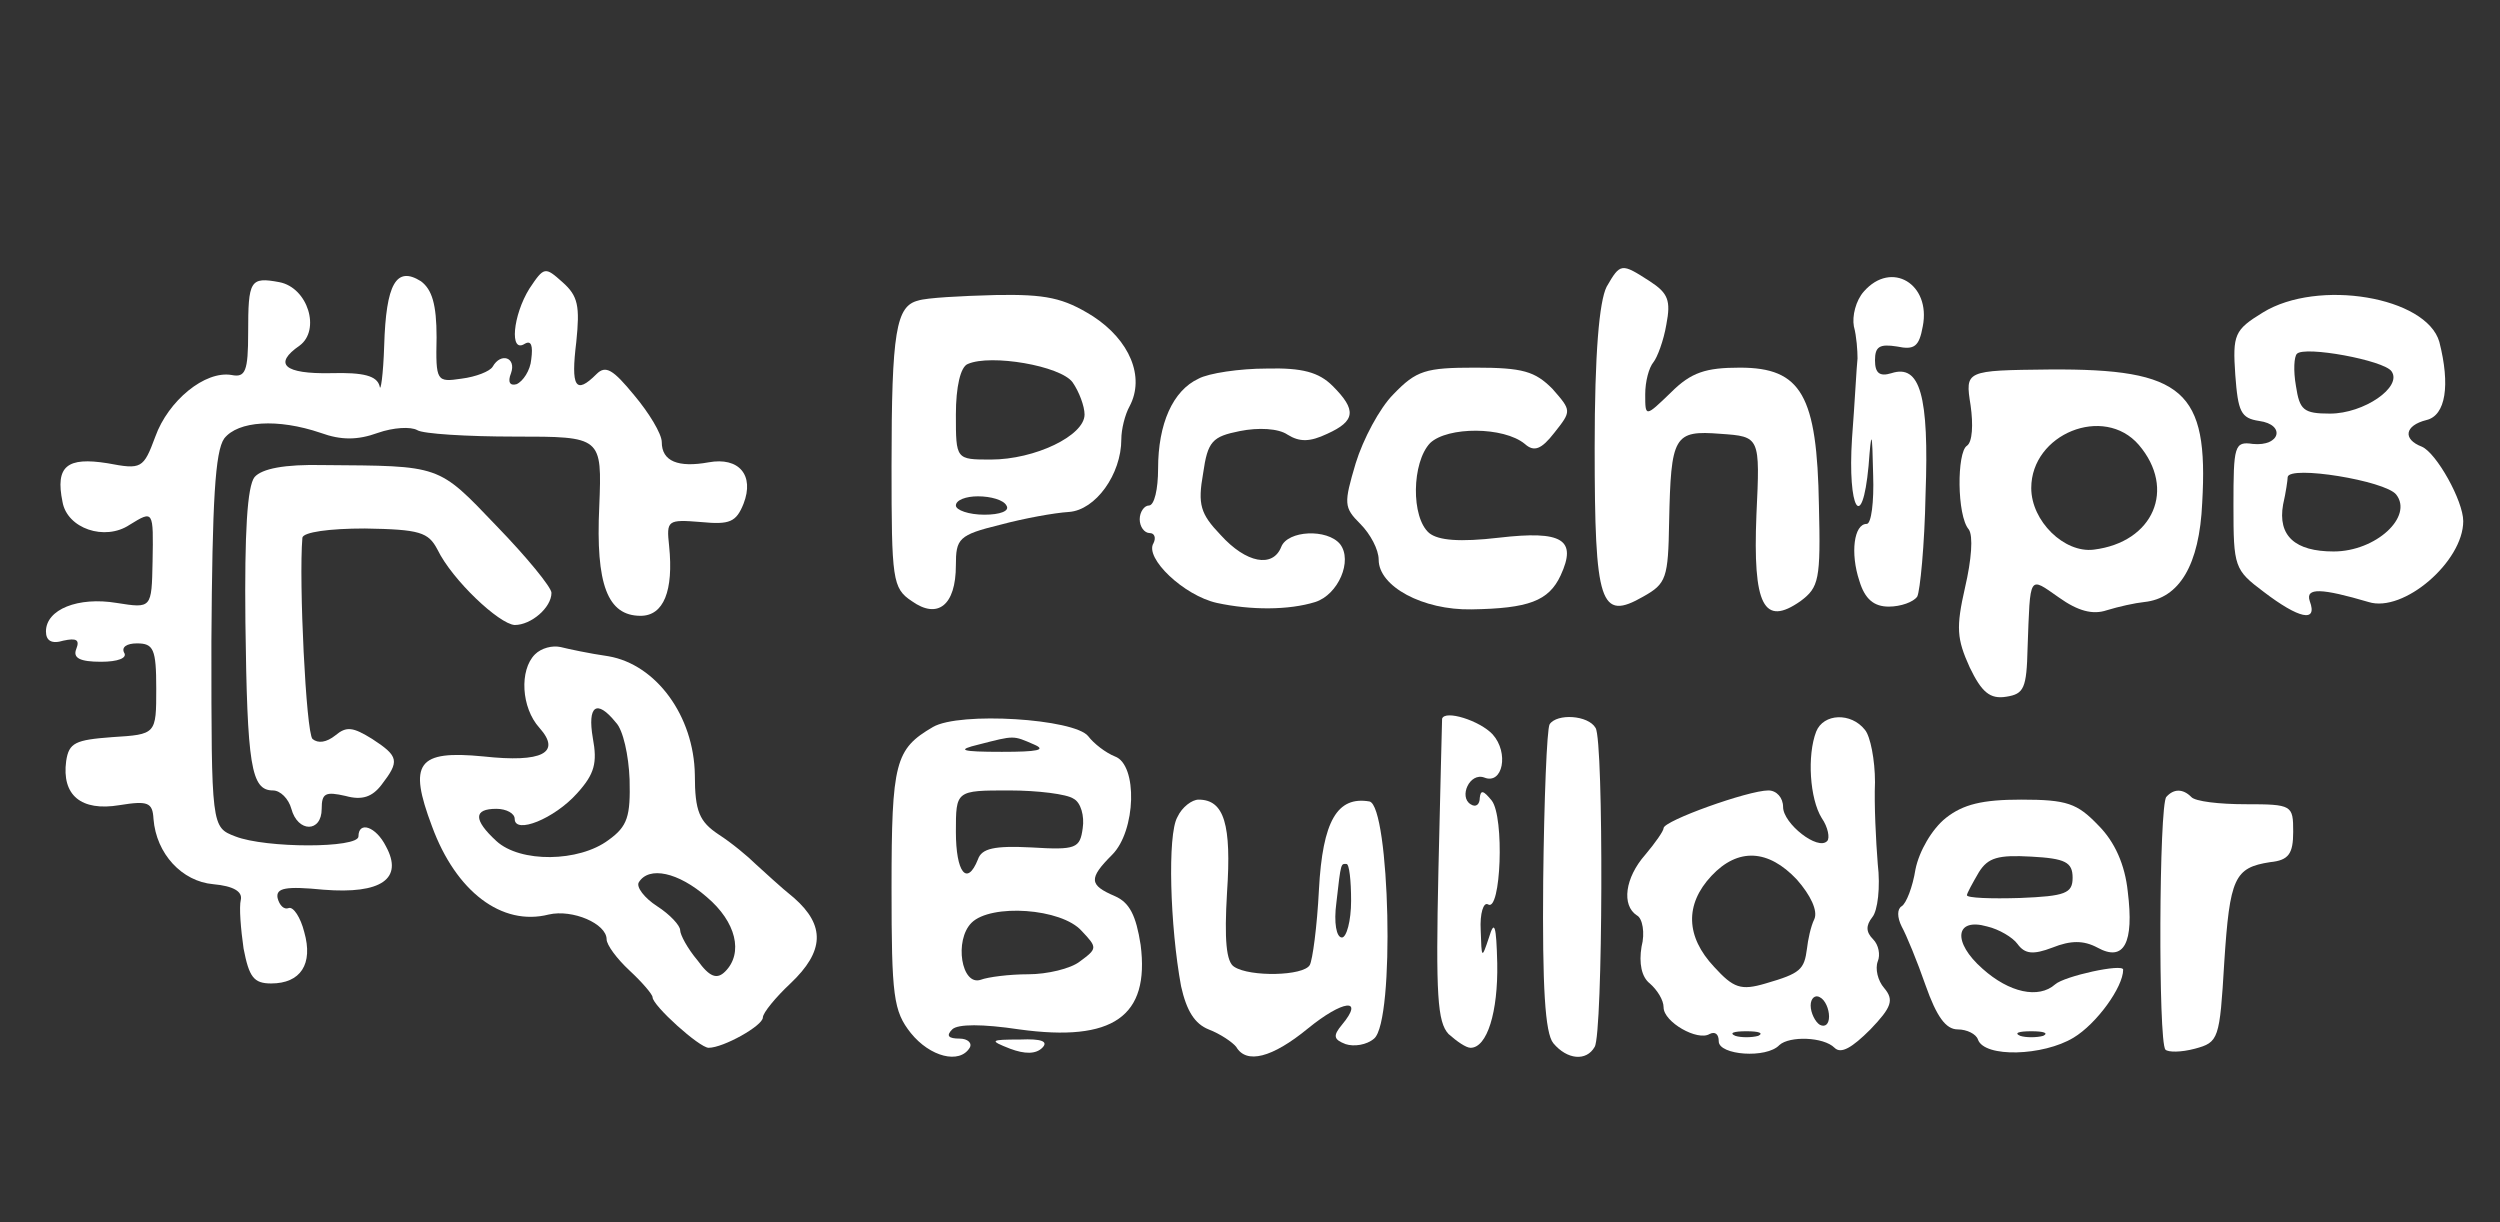 <?xml version="1.0" standalone="no"?>
<!DOCTYPE svg PUBLIC "-//W3C//DTD SVG 20010904//EN"
 "http://www.w3.org/TR/2001/REC-SVG-20010904/DTD/svg10.dtd">
<svg version="1.0" xmlns="http://www.w3.org/2000/svg"
 width="272pt" height="133pt" viewBox="0 0 272 133"
 preserveAspectRatio="xMidYMid meet">
<rect x="0" y="0" width="272" height="133" fill="#333333" stroke="none"/>
<g transform="translate(0,133) scale(0.1,-0.1)"
fill="#ffffff" stroke="none">
<path d="M576 1016 c-18 -29 -22 -71 -5 -60 7 4 9 -2 7 -17 -1 -12 -9 -24 -16
-27 -7 -2 -10 2 -6 12 6 17 -11 23 -20 7 -3 -5 -18 -11 -34 -13 -27 -4 -28 -3
-27 45 0 36 -5 52 -17 61 -27 17 -38 -3 -40 -70 -1 -32 -4 -52 -5 -44 -3 11
-17 15 -53 14 -51 -1 -63 10 -34 30 23 17 9 63 -22 69 -32 6 -34 2 -34 -55 0
-42 -3 -49 -18 -46 -29 5 -69 -28 -83 -67 -13 -35 -15 -36 -52 -29 -44 7 -57
-3 -49 -42 5 -29 46 -43 73 -25 26 16 26 16 25 -40 -1 -51 -1 -51 -39 -45 -42
7 -77 -7 -77 -31 0 -10 6 -14 19 -10 14 3 18 1 14 -9 -4 -10 4 -14 27 -14 18
0 29 4 25 10 -3 6 3 10 14 10 18 0 21 -6 21 -49 0 -50 0 -50 -48 -53 -40 -3
-47 -6 -50 -26 -5 -37 16 -55 58 -48 31 5 36 3 37 -15 3 -38 31 -68 65 -71 22
-2 32 -8 30 -17 -2 -8 0 -32 3 -53 6 -31 11 -38 30 -38 32 0 46 21 36 56 -4
16 -12 28 -17 26 -5 -2 -10 3 -12 11 -2 11 9 13 50 9 63 -5 87 12 68 47 -11
22 -30 28 -30 11 0 -13 -101 -13 -134 0 -26 10 -26 10 -26 212 1 153 4 207 14
221 15 19 58 22 105 6 22 -8 40 -8 62 0 17 6 36 7 43 3 6 -4 54 -7 106 -7 95
0 95 0 92 -76 -4 -85 9 -119 45 -119 25 0 36 27 31 76 -3 28 -2 29 35 26 31
-3 38 0 46 20 12 31 -5 51 -38 45 -33 -6 -51 1 -51 22 0 9 -14 32 -30 51 -23
28 -31 33 -41 23 -23 -23 -28 -14 -22 35 4 39 2 50 -15 65 -19 17 -20 17 -36
-7z"/>
<path d="M1748 1018 c-8 -16 -13 -72 -13 -175 0 -171 6 -189 53 -162 25 14 27
20 28 81 2 94 5 100 56 96 43 -3 43 -3 39 -88 -4 -99 8 -122 48 -94 20 15 22
23 20 104 -2 120 -19 150 -86 150 -37 0 -53 -5 -75 -27 -28 -27 -28 -27 -28
-2 0 14 4 29 9 35 4 5 11 23 14 41 5 26 2 34 -18 47 -31 20 -32 20 -47 -6z"/>
<path d="M2028 1013 c-9 -10 -13 -27 -11 -38 3 -11 4 -27 4 -35 -1 -8 -3 -48
-6 -87 -5 -77 11 -104 18 -30 3 40 4 40 5 -10 1 -29 -2 -53 -7 -53 -14 0 -18
-32 -8 -62 6 -20 16 -28 32 -28 13 0 27 5 31 11 3 6 8 56 9 111 4 108 -6 142
-37 132 -13 -4 -18 0 -18 14 0 15 5 18 24 15 19 -4 24 0 28 22 9 46 -34 72
-64 38z"/>
<path d="M999 1003 c-24 -6 -29 -33 -29 -180 0 -124 1 -133 22 -147 28 -20 48
-5 48 39 0 29 3 33 48 44 26 7 59 13 75 14 29 2 57 41 57 79 0 11 4 27 9 36
17 32 0 72 -40 98 -32 20 -51 24 -106 23 -38 -1 -75 -3 -84 -6z m168 -89 c7
-10 13 -26 13 -35 0 -23 -54 -49 -102 -49 -38 0 -38 0 -38 49 0 30 5 52 13 55
25 11 101 -2 114 -20z m-72 -134 c4 -6 -7 -10 -24 -10 -17 0 -31 5 -31 10 0 6
11 10 24 10 14 0 28 -4 31 -10z"/>
<path d="M2462 990 c-31 -19 -33 -24 -30 -68 3 -40 6 -47 26 -50 29 -4 23 -28
-7 -25 -20 3 -21 -2 -21 -67 0 -67 1 -70 33 -94 38 -29 59 -34 50 -10 -5 15
13 14 64 -1 38 -12 103 44 103 88 0 22 -29 74 -45 81 -21 8 -19 23 5 29 21 5
26 38 14 85 -14 49 -132 69 -192 32z m140 -64 c12 -17 -30 -46 -67 -46 -29 0
-33 4 -37 30 -3 17 -2 32 1 35 8 9 95 -7 103 -19z m5 -134 c19 -24 -22 -62
-68 -62 -42 0 -61 17 -55 51 3 13 5 27 5 30 2 13 106 -4 118 -19z"/>
<path d="M1304 918 c-28 -13 -44 -49 -44 -98 0 -22 -4 -40 -10 -40 -5 0 -10
-7 -10 -15 0 -8 5 -15 11 -15 5 0 7 -5 4 -11 -10 -16 33 -57 69 -65 37 -8 78
-8 107 1 25 8 41 45 27 63 -14 17 -57 15 -64 -3 -9 -23 -38 -18 -66 13 -22 23
-25 33 -19 67 5 35 10 40 40 46 20 4 42 3 52 -4 13 -8 24 -8 43 1 31 14 32 26
6 52 -15 15 -33 20 -72 19 -29 0 -63 -5 -74 -11z"/>
<path d="M1516 901 c-15 -15 -33 -49 -41 -75 -13 -44 -13 -48 5 -66 11 -11 20
-28 20 -39 0 -29 48 -55 101 -54 62 1 84 9 97 37 18 39 2 49 -67 41 -43 -5
-66 -3 -76 5 -20 17 -19 77 1 98 19 18 80 18 103 -1 10 -9 18 -6 32 12 19 24
19 24 -2 48 -19 19 -32 23 -84 23 -54 0 -64 -3 -89 -29z"/>
<path d="M2144 889 c3 -21 2 -40 -4 -44 -11 -7 -11 -76 2 -91 5 -7 3 -33 -4
-63 -10 -44 -9 -56 5 -87 13 -27 22 -35 40 -32 19 3 22 9 23 53 3 81 1 78 34
55 21 -15 37 -19 52 -14 13 4 31 8 41 9 38 4 60 40 63 108 7 122 -20 146 -166
145 -92 -1 -92 -1 -86 -39z m183 -43 c41 -48 16 -106 -49 -114 -32 -4 -68 31
-68 67 0 59 79 91 117 47z"/>
<path d="M277 811 c-8 -10 -11 -60 -10 -158 2 -156 6 -183 30 -183 8 0 17 -9
20 -20 7 -26 33 -26 33 0 0 17 4 19 26 14 18 -5 29 -1 39 12 20 26 19 31 -10
50 -21 13 -28 14 -40 4 -10 -8 -19 -9 -25 -4 -7 7 -15 172 -11 219 1 6 29 10
68 10 60 -1 69 -4 79 -23 16 -33 67 -81 84 -82 18 0 40 19 40 35 0 6 -27 39
-60 73 -64 67 -60 65 -188 66 -43 1 -67 -4 -75 -13z"/>
<path d="M582 618 c-17 -17 -15 -58 5 -80 24 -27 3 -38 -61 -31 -72 7 -82 -7
-56 -76 26 -71 76 -109 127 -96 26 6 63 -10 63 -27 0 -6 11 -21 25 -34 14 -13
25 -26 25 -29 0 -9 51 -55 61 -55 16 0 59 24 59 33 0 5 14 22 30 37 37 35 38
63 4 93 -15 12 -33 29 -42 37 -8 8 -26 23 -40 32 -21 14 -26 25 -26 65 -1 64
-42 120 -94 129 -21 3 -44 8 -52 10 -9 2 -21 -1 -28 -8z m88 -74 c8 -8 14 -36
15 -62 1 -40 -2 -51 -23 -66 -32 -24 -96 -25 -122 -1 -25 23 -25 35 0 35 11 0
20 -5 20 -11 0 -17 43 0 68 28 19 21 22 33 17 60 -6 35 4 43 25 17z m99 -190
c32 -27 40 -61 20 -81 -9 -9 -17 -6 -30 12 -11 13 -19 28 -19 33 0 5 -11 17
-25 26 -14 9 -23 21 -20 26 11 18 43 11 74 -16z"/>
<path d="M1015 539 c-41 -24 -45 -38 -45 -175 0 -118 2 -134 21 -158 21 -26
53 -34 64 -16 3 5 -2 10 -11 10 -12 0 -15 3 -8 10 6 6 33 6 73 0 102 -14 142
14 132 92 -5 32 -12 46 -28 53 -28 12 -29 19 -3 45 26 26 28 98 3 107 -10 4
-23 14 -29 22 -15 19 -140 27 -169 10z m110 -19 c14 -6 4 -8 -35 -8 -45 0 -50
2 -25 8 39 10 37 10 60 0z m43 -59 c8 -4 12 -19 10 -32 -3 -22 -7 -24 -56 -21
-40 2 -54 -1 -58 -13 -12 -30 -24 -14 -24 30 0 45 0 45 58 45 31 0 63 -4 70
-9z m9 -144 c17 -18 17 -19 -2 -33 -10 -8 -36 -14 -56 -14 -21 0 -44 -3 -52
-6 -21 -7 -29 43 -10 62 21 21 98 16 120 -9z"/>
<path d="M1569 548 c0 -2 -2 -76 -4 -165 -3 -136 -1 -165 11 -178 9 -8 19 -15
24 -15 18 0 30 39 29 92 -1 41 -3 48 -9 28 -8 -24 -8 -23 -9 8 -1 18 3 31 8
28 14 -9 18 95 4 113 -9 11 -12 12 -13 3 0 -7 -4 -11 -10 -7 -13 8 -1 35 15
29 20 -8 27 27 9 47 -14 15 -52 27 -55 17z"/>
<path d="M1686 542 c-3 -5 -6 -82 -7 -170 -1 -116 2 -166 11 -177 15 -18 36
-20 45 -4 9 14 10 333 1 347 -8 14 -42 16 -50 4z"/>
<path d="M1976 534 c-10 -26 -7 -73 6 -94 7 -10 9 -22 6 -25 -10 -11 -48 19
-48 37 0 10 -7 18 -16 18 -22 0 -114 -33 -114 -41 0 -3 -9 -16 -20 -29 -22
-25 -26 -55 -9 -66 6 -3 9 -19 5 -34 -3 -18 0 -33 9 -40 8 -7 15 -18 15 -26 0
-16 37 -37 50 -29 6 3 10 0 10 -8 0 -15 52 -19 66 -4 11 10 48 9 60 -3 7 -7
19 0 39 20 23 24 26 32 15 45 -7 8 -10 21 -7 29 3 7 1 18 -5 24 -8 8 -8 15 -1
24 6 7 9 33 6 58 -2 25 -4 65 -3 89 0 24 -5 50 -11 57 -15 19 -45 18 -53 -2z
m-21 -161 c15 -17 23 -34 19 -43 -4 -8 -7 -23 -8 -32 -3 -23 -7 -27 -45 -38
-27 -8 -35 -5 -56 18 -31 33 -32 68 -3 99 29 31 62 29 93 -4z m35 -149 c0 -8
-4 -12 -10 -9 -5 3 -10 13 -10 21 0 8 5 12 10 9 6 -3 10 -13 10 -21z m-77 -21
c-7 -2 -19 -2 -25 0 -7 3 -2 5 12 5 14 0 19 -2 13 -5z"/>
<path d="M2357 463 c-8 -8 -9 -267 -1 -275 3 -3 17 -3 32 1 26 7 27 10 32 94
6 92 11 103 50 109 20 2 25 9 25 33 0 29 -1 30 -52 30 -28 0 -55 3 -59 8 -9 9
-19 9 -27 0z"/>
<path d="M1281 441 c-11 -19 -8 -119 4 -184 6 -27 15 -41 30 -47 13 -5 26 -14
30 -19 11 -19 39 -12 78 20 38 31 62 34 37 4 -10 -12 -9 -16 4 -21 9 -3 23 -1
31 6 23 19 17 253 -5 258 -35 6 -51 -21 -55 -96 -2 -40 -7 -77 -10 -82 -7 -12
-65 -13 -82 -2 -9 5 -11 30 -8 81 5 74 -3 101 -31 101 -7 0 -18 -8 -23 -19z
m189 -91 c0 -22 -5 -40 -10 -40 -6 0 -9 16 -6 38 5 45 5 42 11 42 3 0 5 -18 5
-40z"/>
<path d="M2117 440 c-15 -12 -29 -36 -33 -56 -3 -19 -10 -37 -15 -40 -5 -3 -5
-12 0 -22 5 -9 17 -38 26 -64 12 -34 22 -48 35 -48 10 0 20 -5 22 -11 7 -20
71 -18 104 2 25 15 54 55 54 74 0 7 -64 -7 -74 -16 -18 -16 -50 -9 -79 17 -33
29 -30 56 5 46 13 -3 28 -12 33 -19 8 -11 17 -12 38 -4 20 8 34 8 49 0 29 -16
40 5 33 61 -3 29 -14 54 -32 72 -23 24 -34 28 -84 28 -42 0 -63 -5 -82 -20z
m138 -65 c0 -17 -8 -20 -57 -22 -32 -1 -58 0 -58 3 0 2 6 13 13 25 10 16 21
19 57 17 37 -2 45 -6 45 -23z m-32 -172 c-7 -2 -19 -2 -25 0 -7 3 -2 5 12 5
14 0 19 -2 13 -5z"/>
<path  d="M1099 189 c16 -6 28 -6 35 1 7 7 -1 10 -24 9 -33 0 -34 -1 -11 -10z"/>
</g>
</svg>

